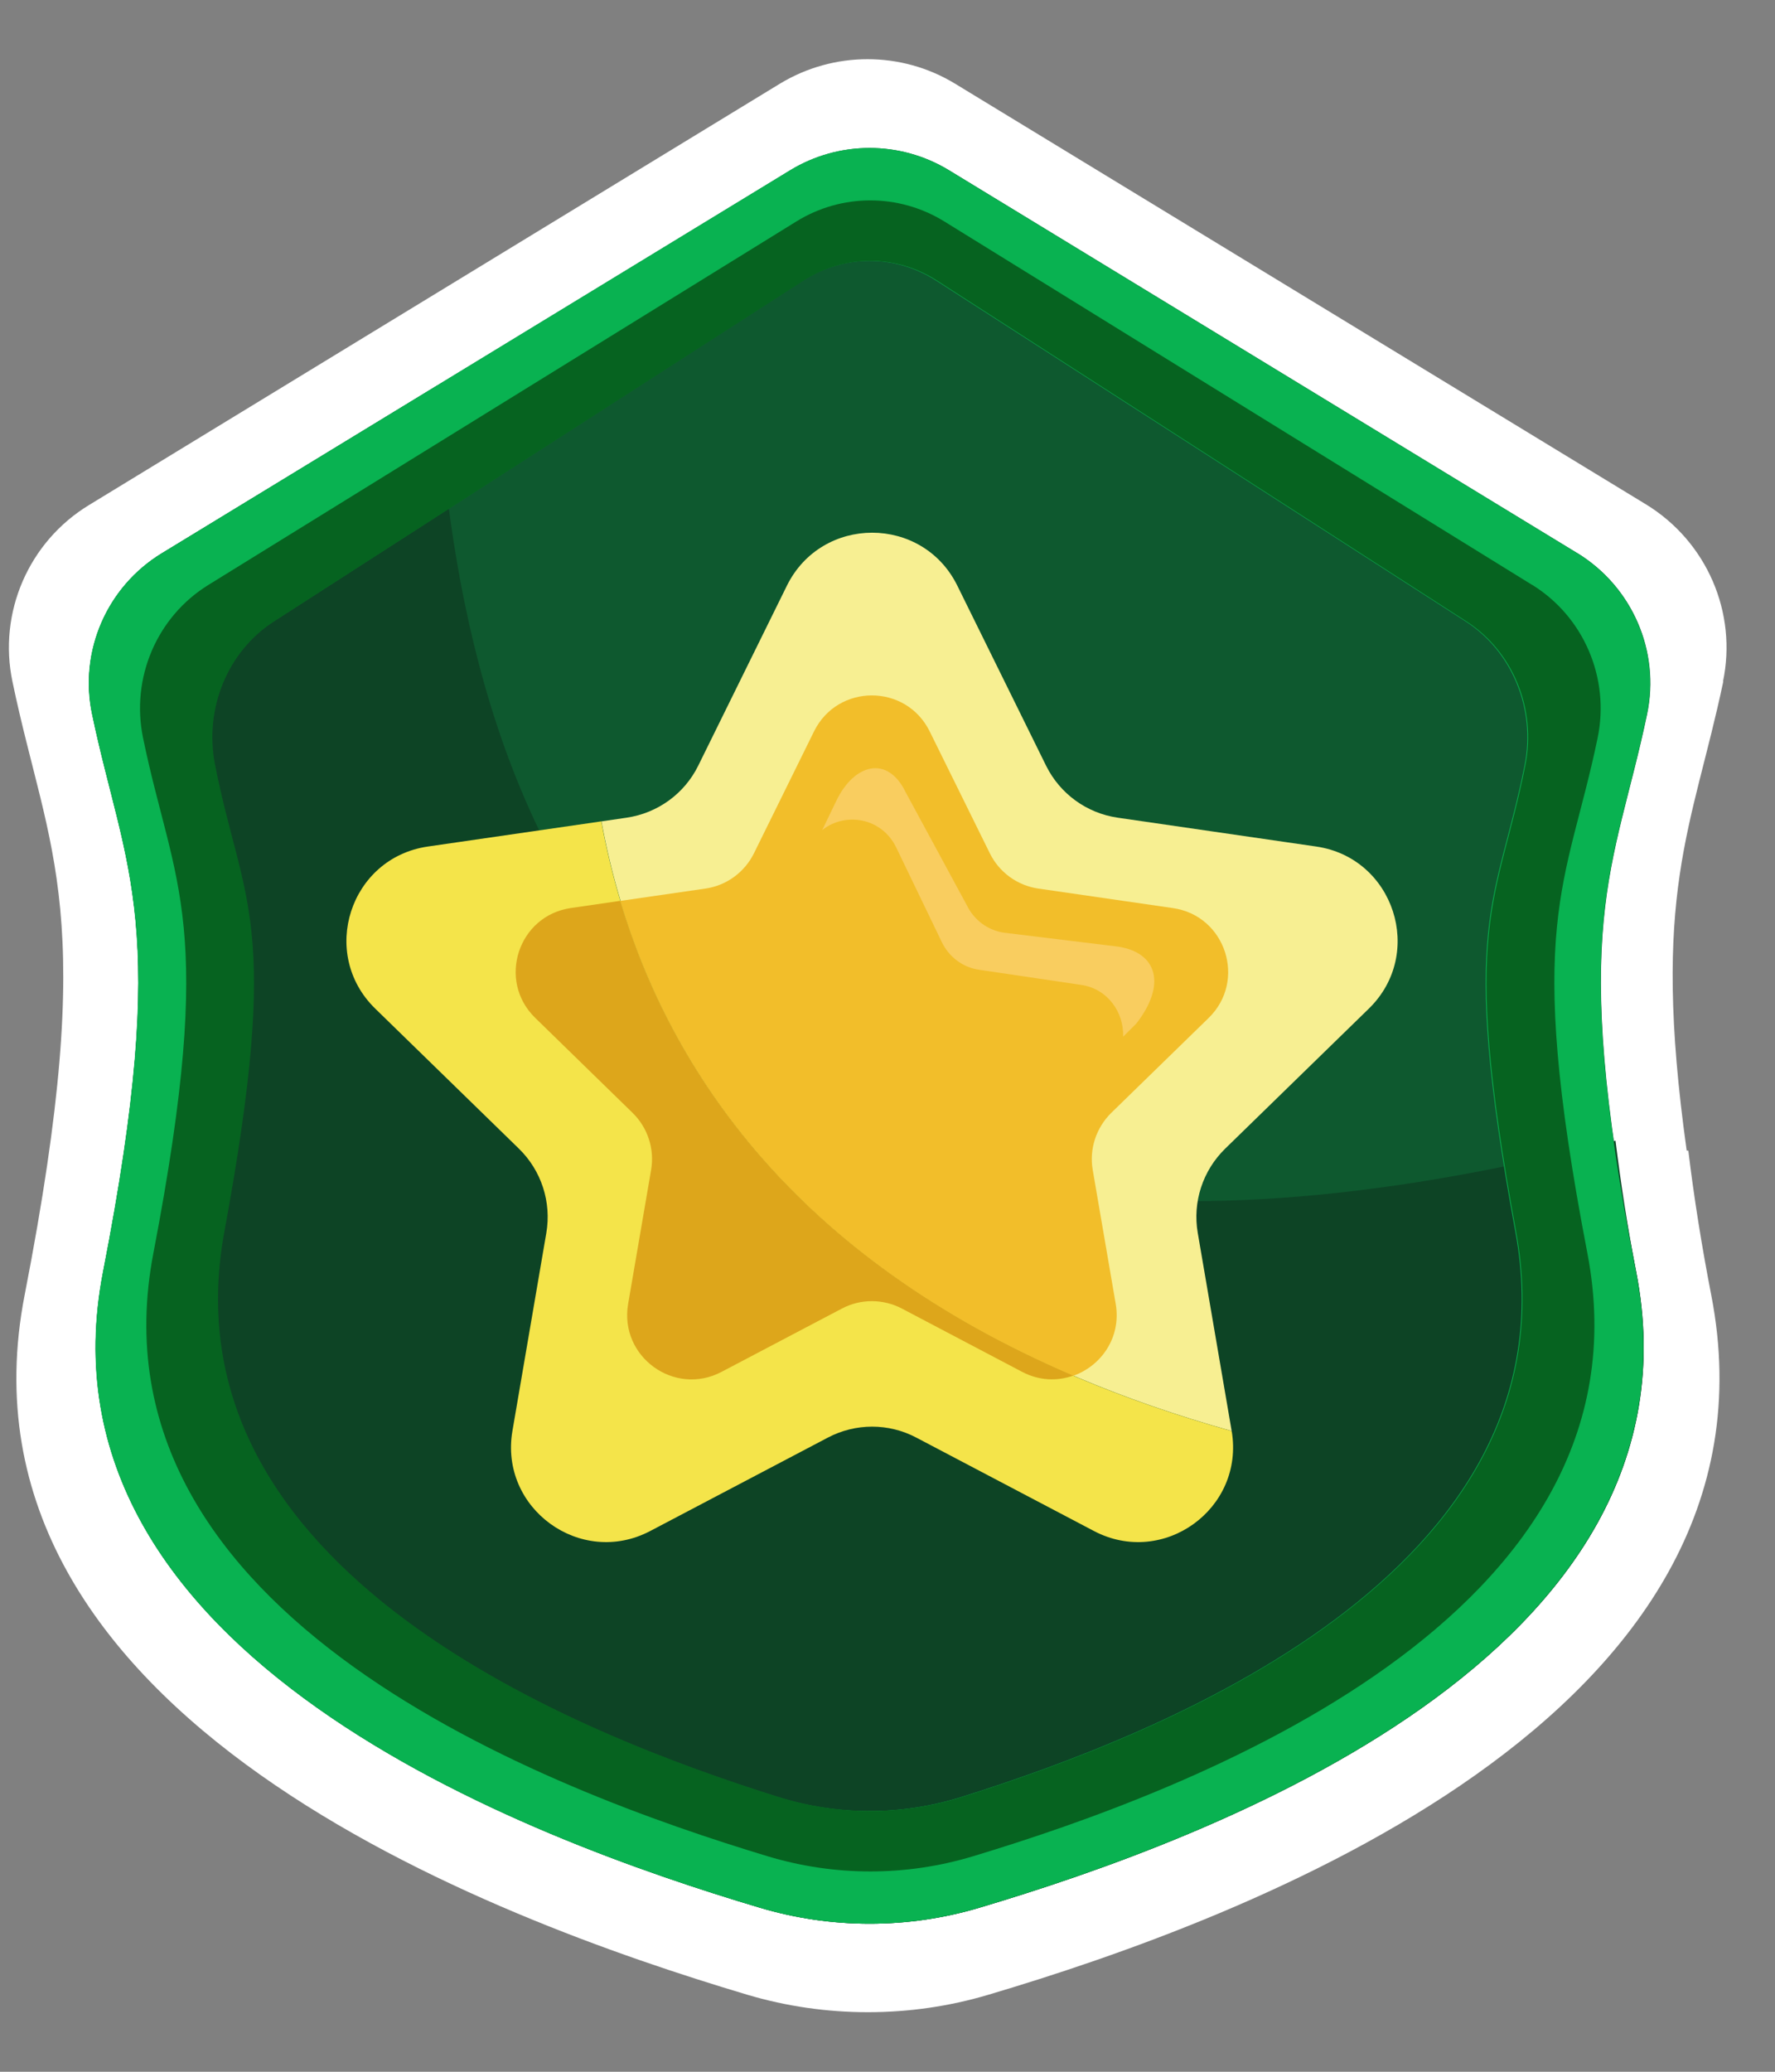 <svg width="24" height="28" viewBox="0 0 24 28" fill="none" xmlns="http://www.w3.org/2000/svg">
<rect x="0" y="0" width="24" height="28" fill="#808080" stroke="none"/>
<g id="Nomad L2">
<g id="Vector">
<path d="M23.296 9.215C23.494 8.28 23.076 7.318 22.256 6.817L12.912 1.13C12.549 0.91 12.142 0.8 11.729 0.8C11.322 0.8 10.91 0.91 10.547 1.13L1.208 6.823C0.389 7.318 -0.029 8.28 0.169 9.215C0.658 11.558 1.346 12.306 0.334 17.498C-0.783 23.207 6.692 25.941 10.101 26.958C10.635 27.117 11.185 27.195 11.735 27.195C12.285 27.195 12.835 27.117 13.368 26.958C16.779 25.946 24.253 23.207 23.137 17.498C23.01 16.843 22.905 16.189 22.828 15.551C22.823 15.551 22.812 15.551 22.806 15.551C22.317 12.059 22.878 11.217 23.302 9.204L23.296 9.215Z" fill="white"/>
<path d="M21.328 7.476L12.831 2.3C12.172 1.9 11.346 1.9 10.687 2.3L2.192 7.476C1.449 7.928 1.068 8.8 1.247 9.652C1.693 11.782 2.318 12.46 1.396 17.184C0.382 22.375 7.178 24.861 10.276 25.783C11.244 26.071 12.274 26.071 13.242 25.783C16.34 24.861 23.136 22.375 22.122 17.184C21.2 12.46 21.825 11.782 22.271 9.652C22.45 8.8 22.069 7.928 21.326 7.474L21.328 7.476Z" fill="#0E592F"/>
<path d="M21.845 15.416C8.406 18.87 6.223 10.6 5.914 5.21L2.193 7.476C1.449 7.928 1.068 8.8 1.247 9.652C1.693 11.782 2.318 12.46 1.396 17.184C0.382 22.375 7.178 24.861 10.276 25.783C11.244 26.071 12.274 26.071 13.242 25.783C16.34 24.861 23.136 22.375 22.122 17.184C22.006 16.587 21.915 15.995 21.843 15.414L21.845 15.416Z" fill="#0D4425"/>
<path d="M21.325 7.476L12.828 2.3C12.169 1.9 11.343 1.9 10.684 2.3L2.189 7.476C1.444 7.928 1.065 8.8 1.244 9.652C1.69 11.782 2.315 12.46 1.393 17.184C0.379 22.375 7.175 24.861 10.273 25.783C11.241 26.071 12.271 26.071 13.239 25.783C16.337 24.861 23.133 22.375 22.119 17.184C21.197 12.46 21.822 11.782 22.268 9.652C22.447 8.8 22.066 7.928 21.323 7.474L21.325 7.476ZM20.615 10.339C20.238 12.235 19.712 12.44 20.489 16.646C21.343 21.268 15.617 23.464 13.005 24.285C12.189 24.541 11.321 24.541 10.507 24.285C7.895 23.464 2.169 21.268 3.023 16.646C3.8 12.44 3.273 12.235 2.897 10.339C2.747 9.581 3.067 8.804 3.693 8.401L10.854 3.793C11.409 3.436 12.105 3.436 12.659 3.793L19.818 8.399C20.445 8.803 20.765 9.579 20.615 10.338V10.339Z" fill="#09B251"/>
<path d="M20.716 7.905L12.77 2.994C12.154 2.613 11.38 2.613 10.766 2.994L2.818 7.905C2.122 8.334 1.767 9.162 1.934 9.972C2.351 11.994 2.935 12.451 2.074 16.936C1.126 21.862 7.482 24.213 10.381 25.088C11.287 25.361 12.25 25.361 13.155 25.088C16.054 24.213 22.41 21.862 21.463 16.936C20.599 12.452 21.183 11.994 21.602 9.972C21.769 9.164 21.414 8.336 20.718 7.905H20.716ZM20.625 10.338C20.249 12.234 19.723 12.438 20.499 16.645C21.353 21.266 15.627 23.462 13.016 24.283C12.2 24.539 11.332 24.539 10.518 24.283C7.906 23.462 2.18 21.266 3.034 16.645C3.81 12.438 3.284 12.234 2.908 10.338C2.758 9.579 3.078 8.803 3.704 8.399L10.865 3.793C11.42 3.436 12.116 3.436 12.67 3.793L19.829 8.399C20.455 8.803 20.776 9.579 20.625 10.338Z" fill="#066320"/>
<path d="M16.653 19.341V19.337L16.195 16.663C16.123 16.246 16.262 15.821 16.565 15.525L18.508 13.632C19.271 12.889 18.849 11.594 17.797 11.441L15.112 11.051C14.693 10.99 14.332 10.728 14.144 10.348L12.944 7.915C12.473 6.961 11.112 6.961 10.64 7.915L9.441 10.348C9.254 10.728 8.891 10.99 8.473 11.051L8.132 11.101C8.673 14.04 10.639 17.653 16.656 19.341H16.653Z" fill="#F7EF92"/>
<path d="M8.129 11.101L5.785 11.441C4.731 11.594 4.311 12.889 5.074 13.632L7.017 15.525C7.32 15.821 7.458 16.246 7.387 16.663L6.929 19.337C6.748 20.386 7.851 21.187 8.793 20.691L11.194 19.429C11.569 19.232 12.016 19.232 12.389 19.429L14.79 20.691C15.731 21.186 16.83 20.39 16.654 19.341C10.637 17.653 8.672 14.042 8.13 11.101H8.129Z" fill="#F4E44A"/>
<path d="M14.511 18.594C14.887 18.462 15.163 18.078 15.086 17.624L14.775 15.812C14.726 15.53 14.821 15.242 15.025 15.041L16.342 13.758C16.859 13.255 16.574 12.376 15.86 12.273L14.039 12.009C13.756 11.968 13.51 11.789 13.384 11.533L12.57 9.884C12.25 9.237 11.327 9.237 11.007 9.884L10.194 11.533C10.067 11.789 9.823 11.968 9.539 12.009L8.386 12.176C9.077 14.477 10.745 16.984 14.511 18.595V18.594Z" fill="#F2BE2A"/>
<path d="M15.113 12.793L13.572 12.605C13.357 12.573 13.17 12.435 13.073 12.235L12.245 10.706C12.002 10.203 11.55 10.32 11.308 10.823L11.117 11.219C11.428 10.97 11.922 11.049 12.118 11.454L12.736 12.736C12.834 12.936 13.019 13.074 13.236 13.106L14.619 13.311C14.981 13.364 15.198 13.687 15.186 14.011L15.364 13.834C15.769 13.315 15.656 12.874 15.113 12.793Z" fill="#F9CD5F"/>
<path d="M8.386 12.175L7.719 12.272C7.005 12.375 6.719 13.253 7.237 13.757L8.553 15.04C8.758 15.24 8.852 15.528 8.804 15.81L8.493 17.623C8.371 18.334 9.117 18.877 9.756 18.541L11.384 17.685C11.637 17.552 11.94 17.552 12.194 17.685L13.821 18.541C14.052 18.662 14.297 18.668 14.51 18.592C10.745 16.981 9.075 14.476 8.385 12.173L8.386 12.175Z" fill="#DDA61B"/>
</g>
</g>
</svg>
